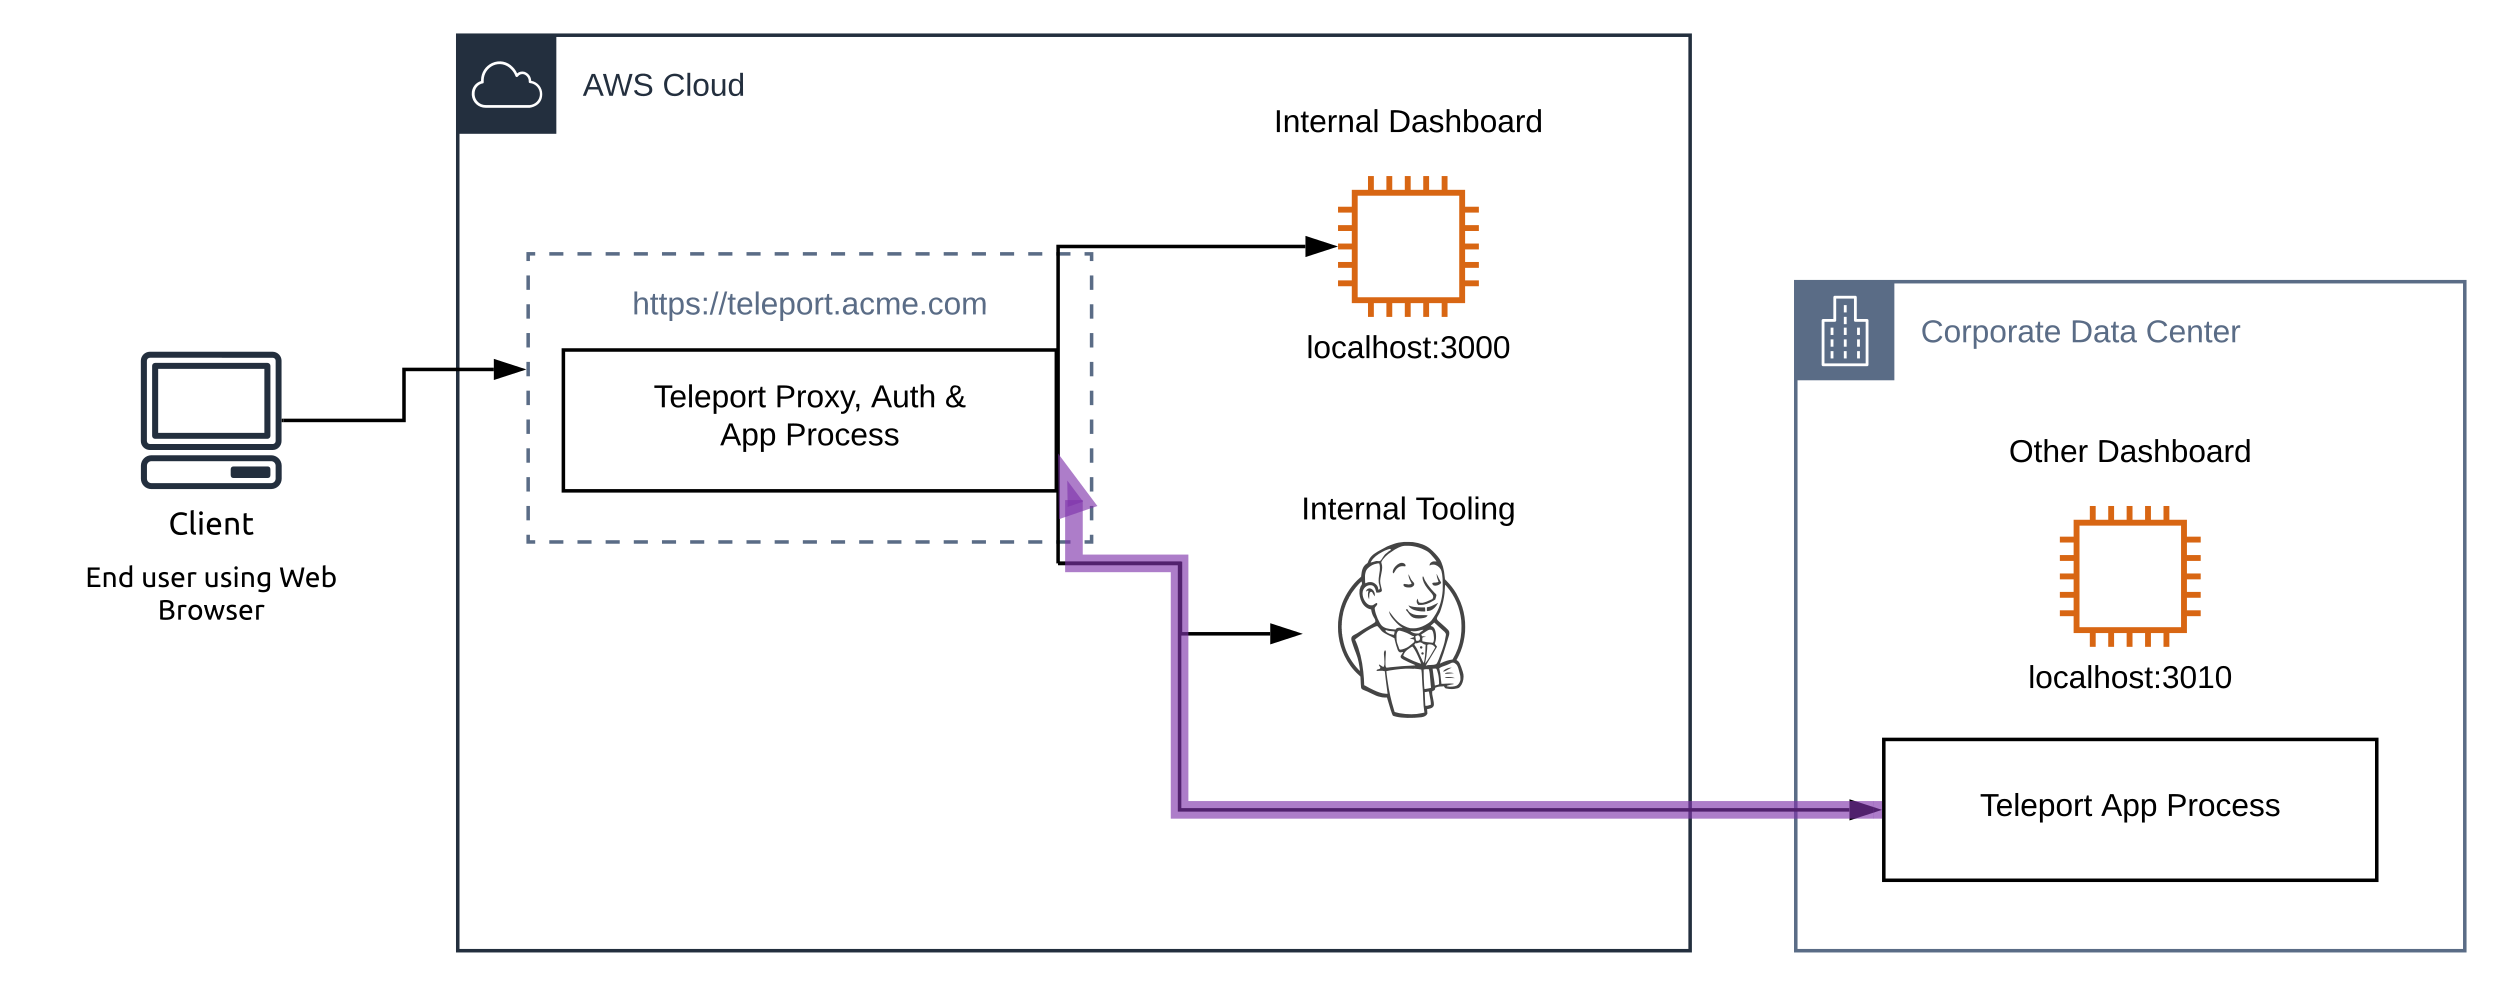 <svg height="560" width="1420" xmlns="http://www.w3.org/2000/svg" xmlns:xlink="http://www.w3.org/1999/xlink"><defs><path id="a" d="m175 0h-93v-520h93zm13-675c0 35-26 61-60 61s-60-26-60-61 26-61 60-61 60 26 60 61"/><path id="b" d="m315 12c-174-3-262-99-262-271 0-164 81-274 237-274 163 0 227 118 216 298h-356c9 108 58 165 175 165 54 0 101-11 133-25l13 78c-33 16-99 31-156 29zm95-322c8-101-82-177-178-132-47 22-73 71-80 132z"/><path id="c" d="m279-449c-36 1-74 4-104 10v439h-93v-505c55-13 130-26 207-26 153 0 213 87 213 239v292h-93v-272c1-107-22-180-130-177"/><path id="d" d="m300-71c36 0 74-3 103-10v-439h93v505c-55 13-129 26-206 26-152 0-214-89-214-239v-292h93v272c2 116 24 177 131 177"/><path id="e" d="m59-97c36 13 83 32 144 30 63-2 112-9 112-63 0-99-160-93-221-153-24-24-44-52-44-100 0-151 196-178 331-127l-17 80c-60-35-257-49-214 69 69 92 264 59 259 227-2 107-89 146-206 146-70 0-121-14-161-29"/><path id="f" d="m82-498c73-28 204-47 296-18l-16 81c-44-19-138-19-187-2v437h-93z"/><path id="g" d="m24 0v-261h32v261z"/><path id="h" d="m100-194c62-1 85 37 85 99 1 63-27 99-86 99s-83-39-84-99c0-66 28-99 85-99zm-1 174c44 1 53-31 53-75 0-43-8-75-51-75s-53 32-53 75 10 74 51 75"/><path id="i" d="m96-169c-40 0-48 33-48 73s9 75 48 75c24 0 41-14 43-38l32 2c-6 37-31 61-74 61-59 0-76-41-82-99-10-93 101-131 147-64 4 7 5 14 7 22l-32 3c-4-21-16-35-41-35"/><path id="j" d="m141-36c-15 21-31 41-68 40-36-1-58-21-58-57-1-64 63-63 125-63 3-35-9-54-41-54-24 1-41 7-42 31l-33-3c5-37 33-52 76-52 45 0 72 20 72 64v82c-1 20 7 32 28 27v20c-31 9-61-2-59-35zm-93-17c0 20 12 33 32 33 41-3 63-29 60-74-43 2-92-5-92 41"/><path id="k" d="m106-169c-72 0-44 102-49 169h-32v-261h32l-1 103c12-21 28-36 61-36 89 0 53 116 60 194h-32v-121c2-32-8-49-39-48"/><path id="l" d="m135-143c-3-34-86-38-87 0 15 53 115 12 119 90s-150 74-157 8l28-5c4 36 97 45 98 0-10-56-113-15-118-90-4-57 82-63 122-42 12 7 21 19 24 35"/><path id="m" d="m59-47c-2 24 18 29 38 22v24c-33 10-70 5-70-39v-127h-22v-23h24l9-43h21v43h35v23h-35z"/><path id="n" d="m33-154v-36h34v36zm0 154v-36h34v36z"/><path id="o" d="m126-127c33 6 58 20 58 59 0 88-139 92-164 29-3-8-5-16-6-25l32-3c6 27 21 44 54 44 32 0 52-15 52-46 0-38-36-46-79-43v-28c39 1 72-4 72-42 0-27-17-43-46-43-28 0-47 15-49 41l-32-3c6-42 35-63 81-64 48-1 79 21 79 65 0 36-21 52-52 59"/><path id="p" d="m101-251c68 0 85 55 85 127s-20 128-86 128c-67 0-86-56-86-128 0-73 17-127 87-127zm-1 229c47 0 54-49 54-102s-4-102-53-102c-51 0-55 48-55 102 0 53 5 102 54 102"/><path id="q" d="m127-220v220h-34v-220h-85v-28h204v28z"/><path id="r" d="m100-194c63 0 86 42 84 106h-135c0 40 14 67 53 68 26 1 43-12 49-29l28 8c-11 28-37 45-77 45-58 0-88-37-87-100 1-61 26-98 85-98zm52 81c6-60-76-77-97-28-3 7-6 17-6 28z"/><path id="s" d="m115-194c55 1 70 41 70 98s-16 98-70 100c-31 0-49-13-60-34l1 105h-32l-1-265h31l2 30c10-21 28-34 59-34zm-8 174c40 0 45-34 45-75s-6-73-45-74c-42 0-51 32-51 76 0 43 10 73 51 73"/><path id="t" d="m114-163c-78-16-53 91-57 163h-32l-1-190h30c1 12-1 29 2 39 6-27 23-49 58-41z"/><g id="u"><use transform="scale(.05)" xlink:href="#q"/><use transform="matrix(.05 0 0 .05 8.95 0)" xlink:href="#r"/><use transform="matrix(.05 0 0 .05 18.95 0)" xlink:href="#g"/><use transform="matrix(.05 0 0 .05 22.9 0)" xlink:href="#r"/><use transform="matrix(.05 0 0 .05 32.9 0)" xlink:href="#s"/><use transform="matrix(.05 0 0 .05 42.9 0)" xlink:href="#h"/><use transform="matrix(.05 0 0 .05 52.9 0)" xlink:href="#t"/><use transform="matrix(.05 0 0 .05 58.85 0)" xlink:href="#m"/></g><path id="v" d="m30-248c87 1 191-15 191 75 0 78-77 80-158 76v97h-33zm33 125c57 0 124 11 124-50 0-59-68-47-124-48z"/><path id="w" d="m205 0-28-72h-113l-28 72h-35l101-248h38l99 248zm-38-99-47-123c-12 45-31 82-46 123z"/><path id="x" d="m234-2c-28 10-62 0-77-18-40 39-149 32-144-45 3-43 29-61 60-76-25-40-17-114 47-108 35 3 59 15 59 50 0 44-40 53-71 69 14 26 32 50 51 72 14-21 24-43 30-72l26 8c-9 33-21 57-38 82 13 13 33 22 57 15zm-137-149c25-10 52-18 56-48-1-18-13-29-33-29-42 0-39 50-23 77zm-55 85c-3 51 71 58 98 28-20-24-41-51-56-80-23 10-40 24-42 52"/><use id="y" transform="scale(.05)" xlink:href="#x"/><g id="z"><use transform="scale(.05)" xlink:href="#v"/><use transform="matrix(.05 0 0 .05 12 0)" xlink:href="#t"/><use transform="matrix(.05 0 0 .05 17.95 0)" xlink:href="#h"/><use transform="matrix(.05 0 0 .05 27.95 0)" xlink:href="#i"/><use transform="matrix(.05 0 0 .05 36.95 0)" xlink:href="#r"/><use transform="matrix(.05 0 0 .05 46.95 0)" xlink:href="#l"/><use transform="matrix(.05 0 0 .05 55.95 0)" xlink:href="#l"/></g><path id="A" d="m59-47c-2 24 18 29 38 22v24c-33 10-70 5-70-39v-127h-22v-23h24l9-43h21v43h35v23h-35z" fill="#5a6c86"/><path id="B" d="m115-194c55 1 70 41 70 98s-16 98-70 100c-31 0-49-13-60-34l1 105h-32l-1-265h31l2 30c10-21 28-34 59-34zm-8 174c40 0 45-34 45-75s-6-73-45-74c-42 0-51 32-51 76 0 43 10 73 51 73" fill="#5a6c86"/><path id="C" d="m0 4 72-265h28l-72 265z" fill="#5a6c86"/><path id="D" d="m100-194c63 0 86 42 84 106h-135c0 40 14 67 53 68 26 1 43-12 49-29l28 8c-11 28-37 45-77 45-58 0-88-37-87-100 1-61 26-98 85-98zm52 81c6-60-76-77-97-28-3 7-6 17-6 28z" fill="#5a6c86"/><path id="E" d="m100-194c62-1 85 37 85 99 1 63-27 99-86 99s-83-39-84-99c0-66 28-99 85-99zm-1 174c44 1 53-31 53-75 0-43-8-75-51-75s-53 32-53 75 10 74 51 75" fill="#5a6c86"/><path id="F" d="m114-163c-78-16-53 91-57 163h-32l-1-190h30c1 12-1 29 2 39 6-27 23-49 58-41z" fill="#5a6c86"/><path id="G" d="m33 0v-38h34v38z" fill="#5a6c86"/><path id="H" d="m141-36c-15 21-31 41-68 40-36-1-58-21-58-57-1-64 63-63 125-63 3-35-9-54-41-54-24 1-41 7-42 31l-33-3c5-37 33-52 76-52 45 0 72 20 72 64v82c-1 20 7 32 28 27v20c-31 9-61-2-59-35zm-93-17c0 20 12 33 32 33 41-3 63-29 60-74-43 2-92-5-92 41" fill="#5a6c86"/><path id="I" d="m96-169c-40 0-48 33-48 73s9 75 48 75c24 0 41-14 43-38l32 2c-6 37-31 61-74 61-59 0-76-41-82-99-10-93 101-131 147-64 4 7 5 14 7 22l-32 3c-4-21-16-35-41-35" fill="#5a6c86"/><path id="J" d="m210-169c-67 3-38 105-44 169h-31v-121c0-29-5-50-35-48-66 4-38 104-44 169h-31l-1-190h30c1 10-1 24 2 32 10-44 99-50 107 0 11-21 27-35 58-36 85-2 47 119 55 194h-31v-121c0-29-5-49-35-48" fill="#5a6c86"/><path id="K" d="m117-194c89-4 53 116 60 194h-32v-121c0-31-8-49-39-48-72 2-44 102-49 169h-32l-1-190h30c1 10-1 24 2 32 11-22 29-35 61-36"/><g id="L"><path d="m33 0v-248h34v248z" transform="scale(.05)"/><use transform="matrix(.05 0 0 .05 5 0)" xlink:href="#K"/><use transform="matrix(.05 0 0 .05 15 0)" xlink:href="#m"/><use transform="matrix(.05 0 0 .05 20 0)" xlink:href="#r"/><use transform="matrix(.05 0 0 .05 30 0)" xlink:href="#t"/><use transform="matrix(.05 0 0 .05 35.95 0)" xlink:href="#K"/><use transform="matrix(.05 0 0 .05 45.95 0)" xlink:href="#j"/><use transform="matrix(.05 0 0 .05 55.95 0)" xlink:href="#g"/></g><g id="M"><path d="m30-248c118-7 216 8 213 122-3 78-43 126-121 126h-92zm33 221c89 8 146-16 146-99s-60-101-146-95z" transform="scale(.05)"/><use transform="matrix(.05 0 0 .05 12.95 0)" xlink:href="#j"/><use transform="matrix(.05 0 0 .05 22.95 0)" xlink:href="#l"/><use transform="matrix(.05 0 0 .05 31.95 0)" xlink:href="#k"/><path d="m115-194c53 0 69 39 70 98 0 66-23 100-70 100-31-1-49-11-59-34l-2 30h-31l1-261h32v101c10-23 28-34 59-34zm-8 174c40 0 45-34 45-75 0-40-5-75-45-74-42 0-51 32-51 76 0 43 10 73 51 73" transform="matrix(.05 0 0 .05 41.95 0)"/><use transform="matrix(.05 0 0 .05 51.95 0)" xlink:href="#h"/><use transform="matrix(.05 0 0 .05 61.95 0)" xlink:href="#j"/><use transform="matrix(.05 0 0 .05 71.95 0)" xlink:href="#t"/><path d="m85-194c31 0 48 13 60 33l-1-100h32l1 261h-30c-2-10 0-23-3-31-10 23-28 35-59 35-53 0-69-39-70-98 0-66 23-100 70-100zm9 24c-40 0-46 34-46 75 0 40 6 74 45 74 42 0 51-32 51-76 0-42-9-74-50-73" transform="matrix(.05 0 0 .05 77.9 0)"/></g><path id="N" d="m212-179c-10-28-35-45-73-45-59 0-87 40-87 99 0 60 29 101 89 101 43 0 62-24 78-52l27 14c-18 38-51 66-107 66-80 0-117-50-121-129-6-104 99-153 187-111 19 9 31 26 39 46" fill="#5a6c86"/></defs><g transform="translate(-160 -2700)"><path d="m0 2592h1760v1360h-1760z" fill="#fff"/><path d="m314.82 2955.6h-69.7c-2.8 0-5.12-2.27-5.12-5.07v-45.64c0-2.8 2.32-5.1 5.12-5.1h69.7c2.8 0 5.1 2.3 5.1 5.1v45.58c0 2.85-2.23 5.13-5.02 5.13zm-69.62-52.4c-.96 0-1.76.74-1.76 1.7v45.58c0 .95.8 1.73 1.76 1.73h69.7c.96 0 1.67-.77 1.67-1.72v-45.6c0-.94-.7-1.67-1.67-1.67zm68.8 74.6h-68.05c-3.28 0-5.92-2.64-5.92-5.9v-7.36c0-3.27 2.64-5.94 5.92-5.96h68.05c3.28 0 6 2.67 6 5.96v7.35c0 3.27-2.72 5.9-6 5.9zm-68.05-15.84c-1.36.02-2.48 1.18-2.48 2.58v7.35c0 1.4 1.12 2.5 2.48 2.52h68.05c1.44 0 2.56-1.15 2.56-2.57v-7.3c0-1.43-1.12-2.6-2.56-2.6z" fill="#232f3e"/><path d="m311.9 2949.25h-63.8c-.95 0-1.7-.77-1.7-1.68v-39.77c0-.9.75-1.68 1.7-1.68h63.8c.95 0 1.7.77 1.7 1.68v39.77c0 .9-.75 1.68-1.7 1.68zm-62.06-3.4h60.32v-36.33h-60.32zm42.9 19.09h19.16c1.13 0 1.7.56 1.7 1.7v3.18c0 1.13-.57 1.7-1.7 1.7h-19.16c-1.12 0-1.7-.57-1.7-1.7v-3.18c0-1.14.58-1.7 1.7-1.7z" fill="#232f3e"/><g transform="translate(255.655 3003.645)"><path d="m597-29c-52 29-128 44-211 44-218 0-319-140-326-362-8-284 240-432 510-326 11 4 18 9 22 12l-28 80c-42-23-98-43-163-43-163 0-238 111-238 277 0 165 69 273 232 277 73 3 134-19 177-39" transform="scale(.018)"/><path d="m173-151c-3 59 26 79 78 83l-13 78c-109-3-158-40-158-146v-624l93-16z" transform="matrix(.018 0 0 .018 11.232 0)"/><use transform="matrix(.018 0 0 .018 16.218 0)" xlink:href="#a"/><use transform="matrix(.018 0 0 .018 20.844 0)" xlink:href="#b"/><use transform="matrix(.018 0 0 .018 30.978 0)" xlink:href="#c"/><path d="m257 11c-136 0-181-77-181-212v-464l93-16v161h197v78h-197v240c-1 80 17 131 96 131 43 0 79-13 103-23l18 77c-27 12-82 28-129 28" transform="matrix(.018 0 0 .018 41.382 0)"/></g><path d="m180 3013.5h200v46.5h-200z" fill="none"/><g transform="translate(208.448 3033.416)"><path d="m88 0v-693h423v83h-326v206h290v81h-290v240h351v83z" transform="scale(.016)"/><use transform="matrix(.016 0 0 .016 9.2 0)" xlink:href="#c"/><path d="m315-70c41 0 75-4 103-11v-329c-24-19-73-42-119-40-110 2-147 80-149 190-2 113 59 189 165 190zm-28-462c51-2 103 18 131 35v-263l93-16v761c-53 14-123 28-197 27-169-5-261-102-261-272 0-162 75-266 234-272" transform="matrix(.016 0 0 .016 18.448 0)"/></g><g transform="translate(240.144 3033.416)"><use transform="scale(.016)" xlink:href="#d"/><use transform="matrix(.016 0 0 .016 9.248 0)" xlink:href="#e"/><use transform="matrix(.016 0 0 .016 16.448 0)" xlink:href="#b"/><use transform="matrix(.016 0 0 .016 25.456 0)" xlink:href="#f"/></g><g transform="translate(275.6 3033.416)"><use transform="scale(.016)" xlink:href="#d"/><use transform="matrix(.016 0 0 .016 9.248 0)" xlink:href="#e"/><use transform="matrix(.016 0 0 .016 16.448 0)" xlink:href="#a"/><use transform="matrix(.016 0 0 .016 20.56 0)" xlink:href="#c"/><path d="m252 108c114 0 161-44 156-160-25 15-79 35-127 33-151-6-228-96-228-252 0-162 90-254 252-260 75-2 141 15 195 27v464c0 164-85 227-250 228-62 1-124-12-168-27l17-81c38 15 98 28 153 28zm38-207c46 2 92-16 117-35v-304c-29-7-58-11-101-11-102-1-157 76-156 179 2 102 44 167 140 171" transform="matrix(.016 0 0 .016 29.808 0)"/></g><g transform="translate(318.48 3033.416)"><path d="m903-693c-46 255-95 475-169 693h-97c-62-154-117-299-170-470-53 171-110 315-171 470h-97c-75-217-124-438-169-693h102c36 196 74 394 125 572 56-149 122-324 169-490h84c47 166 115 341 171 490 50-178 88-377 123-572z" transform="scale(.016)"/><use transform="matrix(.016 0 0 .016 14.576 0)" xlink:href="#b"/><path d="m279 12c-75 1-144-13-197-27v-745l93-16v279c28-17 80-37 131-35 159 6 234 110 234 272 0 170-92 267-261 272zm15-462c-46-2-95 21-119 40v329c28 7 62 11 103 11 106 0 167-77 165-190-2-110-39-188-149-190" transform="matrix(.016 0 0 .016 23.584 0)"/></g><g transform="translate(249.584 3051.976)"><path d="m594-203c-5 165-129 209-319 209-66 0-133-5-187-17v-672c188-30 472-44 472 165 1 79-42 125-99 148 77 24 136 68 133 167zm-100 1c0-142-168-119-310-121v244c136 8 310 16 310-123zm-34-309c0-119-159-112-276-104v214c128 0 276 15 276-110" transform="scale(.016)"/><use transform="matrix(.016 0 0 .016 10.352 0)" xlink:href="#f"/><path d="m297-533c160 0 244 110 244 273s-84 273-244 273-244-110-244-273 84-273 244-273zm0 464c98 0 147-85 147-191s-49-191-147-191-147 85-147 191 49 191 147 191" transform="matrix(.016 0 0 .016 16.592 0)"/><path d="m761-520c-47 186-105 367-173 520h-81c-40-105-86-236-117-357-31 122-76 252-116 357h-81c-68-153-126-334-173-520h100c31 138 71 286 118 407 45-126 85-269 117-407h77c30 140 70 281 115 407 46-123 88-268 118-407z" transform="matrix(.016 0 0 .016 25.888 0)"/><use transform="matrix(.016 0 0 .016 38.384 0)" xlink:href="#e"/><use transform="matrix(.016 0 0 .016 45.584 0)" xlink:href="#b"/><use transform="matrix(.016 0 0 .016 54.592 0)" xlink:href="#f"/></g><path d="m420 2720h700v520h-700z" fill="none" stroke="#232f3e" stroke-width="2"/><path d="m420 2720h56v56h-56z" fill="#232f3e"/><path d="m460.88 2761.22h-25c-4.13.05-7.57-3.1-7.9-7.2v-.64c-.15-3.4 1.97-6.38 5.25-7.36v-.66c.12-4.22 2.44-7.75 6.24-9.57 4.12-1.86 8.73-.96 11.8 2.3 1.1 1.1 1.85 2.2 2.45 3.6 1.2-1 2.72-1.32 4.24-.9 2.24.8 3.68 2.74 3.76 5.1 3.68.65 6.32 3.8 6.28 7.56 0 7.07-7.04 7.73-7.12 7.76zm-26.7-13.88c-2.83.6-4.75 3.14-4.6 6.04v.53c.3 3.33 3.1 5.84 6.4 5.76h24.98c3.04-.3 5.4-2.64 5.68-5.7.28-3.43-2.24-6.5-5.68-6.78-.44-.05-.72-.44-.64-.87.08-1.83-1-3.44-2.72-4.13-1.32-.37-2.64.13-3.44 1.24-.2.25-.44.38-.76.33-.28-.05-.48-.24-.6-.5-.6-1.6-1.4-2.85-2.6-4.04-2.68-2.8-6.6-3.6-10.13-2-3.24 1.6-5.2 4.63-5.32 8.24-.04.4-.04.74 0 1.14s-.2.76-.6.84z" fill="#fff"/><g fill="#232f3e"><path d="m205 0-28-72h-113l-28 72h-35l101-248h38l99 248zm-38-99-47-123c-12 45-31 82-46 123z" transform="matrix(.05 0 0 .05 491 2754.4)"/><path d="m266 0h-40l-56-210-55 210h-40l-73-248h35l59 218 15-64 43-154h32l59 218 59-218h35" transform="matrix(.05 0 0 .05 502.35 2754.4)"/><path d="m185-189c-5-48-123-54-124 2 14 75 158 14 163 119 3 78-121 87-175 55-17-10-28-26-33-46l33-7c5 56 141 63 141-1 0-78-155-14-162-118-5-82 145-84 179-34 5 7 8 16 11 25" transform="matrix(.05 0 0 .05 519.3 2754.4)"/><path d="m212-179c-10-28-35-45-73-45-59 0-87 40-87 99 0 60 29 101 89 101 43 0 62-24 78-52l27 14c-18 38-51 66-107 66-80 0-117-50-121-129-6-104 99-153 187-111 19 9 31 26 39 46" transform="matrix(.05 0 0 .05 536.3 2754.4)"/><path d="m24 0v-261h32v261z" transform="matrix(.05 0 0 .05 549.25 2754.4)"/><path d="m100-194c62-1 85 37 85 99 1 63-27 99-86 99s-83-39-84-99c0-66 28-99 85-99zm-1 174c44 1 53-31 53-75 0-43-8-75-51-75s-53 32-53 75 10 74 51 75" transform="matrix(.05 0 0 .05 553.2 2754.4)"/><path d="m84 4c-89 4-54-116-61-194h32v120c0 31 7 50 39 49 72-2 45-101 50-169h31l1 190h-30c-1-10 1-25-2-33-11 22-28 36-60 37" transform="matrix(.05 0 0 .05 563.2 2754.4)"/><path d="m85-194c31 0 48 13 60 33l-1-100h32l1 261h-30c-2-10 0-23-3-31-10 23-28 35-59 35-53 0-69-39-70-98 0-66 23-100 70-100zm9 24c-40 0-46 34-46 75 0 40 6 74 45 74 42 0 51-32 51-76 0-42-9-74-50-73" transform="matrix(.05 0 0 .05 573.2 2754.4)"/></g><path d="m992.18 2872.18h-64.36v-64.36h64.36zm-61.02-3.34h57.68v-57.68h-57.68z" fill="#d86613"/><path d="m937.02 2800h3.33v9.48h-3.33zm10.45 0h3.33v9.48h-3.33zm10.46 0h3.34v9.48h-3.34zm10.47 0h3.33v9.48h-3.33zm10.47 0h3.33v9.48h-3.33zm-41.85 70.52h3.33v9.48h-3.33zm10.45 0h3.33v9.48h-3.33zm10.46 0h3.34v9.48h-3.34zm10.47 0h3.33v9.48h-3.33zm10.47 0h3.33v9.48h-3.33zm11.65-53.1h9.48v3.33h-9.48zm0 10.45h9.48v3.33h-9.48zm0 10.46h9.48v3.34h-9.48zm0 10.47h9.48v3.33h-9.48zm0 10.45h9.48v3.33h-9.48zm-70.52-41.83h9.48v3.33h-9.48zm0 10.45h9.48v3.33h-9.48zm0 10.46h9.48v3.34h-9.48zm0 10.47h9.48v3.33h-9.48zm0 10.45h9.48v3.33h-9.48z" fill="#d86613"/><g transform="translate(902.05 2903.4)"><use transform="scale(.05)" xlink:href="#g"/><use transform="matrix(.05 0 0 .05 3.95 0)" xlink:href="#h"/><use transform="matrix(.05 0 0 .05 13.95 0)" xlink:href="#i"/><use transform="matrix(.05 0 0 .05 22.95 0)" xlink:href="#j"/><use transform="matrix(.05 0 0 .05 32.95 0)" xlink:href="#g"/><use transform="matrix(.05 0 0 .05 36.9 0)" xlink:href="#k"/><use transform="matrix(.05 0 0 .05 46.9 0)" xlink:href="#h"/><use transform="matrix(.05 0 0 .05 56.9 0)" xlink:href="#l"/><use transform="matrix(.05 0 0 .05 65.9 0)" xlink:href="#m"/><use transform="matrix(.05 0 0 .05 70.9 0)" xlink:href="#n"/><use transform="matrix(.05 0 0 .05 75.9 0)" xlink:href="#o"/><use transform="matrix(.05 0 0 .05 85.9 0)" xlink:href="#p"/><use transform="matrix(.05 0 0 .05 95.9 0)" xlink:href="#p"/><use transform="matrix(.05 0 0 .05 105.9 0)" xlink:href="#p"/></g><path d="m480 2898.8h280v80h-280z" fill="#fff" stroke="#000" stroke-width="2"/><use transform="translate(531.275 2931.334)" xlink:href="#u"/><g transform="translate(600.125 2931.334)"><use transform="scale(.05)" xlink:href="#v"/><use transform="matrix(.05 0 0 .05 12 0)" xlink:href="#t"/><use transform="matrix(.05 0 0 .05 17.95 0)" xlink:href="#h"/><path d="m141 0-51-78-52 78h-34l68-98-65-92h35l48 74 47-74h35l-64 92 68 98z" transform="matrix(.05 0 0 .05 27.95 0)"/><path d="m179-190-86 221c-14 28-37 51-81 42v-24c39 6 53-20 64-50l-75-189h34l57 156 54-156z" transform="matrix(.05 0 0 .05 36.95 0)"/><path d="m68-38c1 34 0 65-14 84h-22c9-13 17-26 17-46h-16v-38z" transform="matrix(.05 0 0 .05 44.6 0)"/></g><g transform="translate(654.725 2931.334)"><use transform="scale(.05)" xlink:href="#w"/><path d="m84 4c-89 4-54-116-61-194h32v120c0 31 7 50 39 49 72-2 45-101 50-169h31l1 190h-30c-1-10 1-25-2-33-11 22-28 36-60 37" transform="matrix(.05 0 0 .05 12 0)"/><use transform="matrix(.05 0 0 .05 22 0)" xlink:href="#m"/><use transform="matrix(.05 0 0 .05 27 0)" xlink:href="#k"/></g><use transform="translate(696.725 2931.334)" xlink:href="#y"/><g transform="translate(569.025 2952.934)"><use transform="scale(.05)" xlink:href="#w"/><use transform="matrix(.05 0 0 .05 12 0)" xlink:href="#s"/><use transform="matrix(.05 0 0 .05 22 0)" xlink:href="#s"/></g><use transform="translate(606.025 2952.934)" xlink:href="#z"/><path d="m460 2844.2h320v163.6h-320z" fill="none"/><path d="m472 2844.2h8m8 0h8m8 0h8m8 0h8m8 0h8m8 0h8m8 0h8m8 0h8m8 0h8m8 0h8m8 0h8m8 0h8m8 0h8m8 0h8m8 0h8m8 0h8m8 0h8m8 0h8m8 0h8m8 0h4v4.08m0 8.18v8.18m0 8.18v8.18m0 8.18v8.2m0 8.17v8.18m0 8.18v8.2m0 8.17v8.18m0 8.18v8.2m0 8.17v8.18m0 8.18v8.18m0 8.18v4.1h-4m-8 0h-8m-8 0h-8m-8 0h-8m-8 0h-8m-8 0h-8m-8 0h-8m-8 0h-8m-8 0h-8m-8 0h-8m-8 0h-8m-8 0h-8m-8 0h-8m-8 0h-8m-8 0h-8m-8 0h-8m-8 0h-8m-8 0h-8m-8 0h-8m-8 0h-8m-8 0h-4v-4.1m0-8.18v-8.18m0-8.18v-8.19m0-8.18v-8.2m0-8.17v-8.18m0-8.18v-8.2m0-8.17v-8.18m0-8.18v-8.2m0-8.17v-8.18m0-8.18v-8.18m0-8.18v-4.1h4" fill="none" stroke="#5a6c86" stroke-width="2"/><g transform="translate(519.1 2878.588)"><path d="m106-169c-72 0-44 102-49 169h-32v-261h32l-1 103c12-21 28-36 61-36 89 0 53 116 60 194h-32v-121c2-32-8-49-39-48" fill="#5a6c86" transform="scale(.05)"/><use transform="matrix(.05 0 0 .05 10 0)" xlink:href="#A"/><use transform="matrix(.05 0 0 .05 15 0)" xlink:href="#A"/><use transform="matrix(.05 0 0 .05 20 0)" xlink:href="#B"/><path d="m135-143c-3-34-86-38-87 0 15 53 115 12 119 90s-150 74-157 8l28-5c4 36 97 45 98 0-10-56-113-15-118-90-4-57 82-63 122-42 12 7 21 19 24 35" fill="#5a6c86" transform="matrix(.05 0 0 .05 30 0)"/><path d="m33-154v-36h34v36zm0 154v-36h34v36z" fill="#5a6c86" transform="matrix(.05 0 0 .05 39 0)"/><use transform="matrix(.05 0 0 .05 44 0)" xlink:href="#C"/><use transform="matrix(.05 0 0 .05 49 0)" xlink:href="#C"/><use transform="matrix(.05 0 0 .05 54 0)" xlink:href="#A"/><use transform="matrix(.05 0 0 .05 59 0)" xlink:href="#D"/><path d="m24 0v-261h32v261z" fill="#5a6c86" transform="matrix(.05 0 0 .05 69 0)"/><use transform="matrix(.05 0 0 .05 72.95 0)" xlink:href="#D"/><use transform="matrix(.05 0 0 .05 82.95 0)" xlink:href="#B"/><use transform="matrix(.05 0 0 .05 92.95 0)" xlink:href="#E"/><use transform="matrix(.05 0 0 .05 102.95 0)" xlink:href="#F"/><use transform="matrix(.05 0 0 .05 108.9 0)" xlink:href="#A"/><use transform="matrix(.05 0 0 .05 113.9 0)" xlink:href="#G"/><use transform="matrix(.05 0 0 .05 118.9 0)" xlink:href="#H"/><use transform="matrix(.05 0 0 .05 128.9 0)" xlink:href="#I"/><use transform="matrix(.05 0 0 .05 137.9 0)" xlink:href="#J"/><use transform="matrix(.05 0 0 .05 152.85 0)" xlink:href="#D"/><use transform="matrix(.05 0 0 .05 162.85 0)" xlink:href="#G"/><use transform="matrix(.05 0 0 .05 167.85 0)" xlink:href="#I"/><use transform="matrix(.05 0 0 .05 176.85 0)" xlink:href="#E"/><use transform="matrix(.05 0 0 .05 186.85 0)" xlink:href="#J"/></g><path d="m957.6 3007.8c-2.3.2-4.12.5-5.78 1.1-1.02.3-3.2 1.2-3.98 1.5-.65.3-3.54 1.9-5.35 2.9-3.12 1.8-4.7 3.6-5.5 6-.15.4-.22.5-.37.6-.8.5-1.37 1-1.88 1.7-.8 1.1-1.3 2.8-1.45 4.5l-.14 1.1v.3l-.72.7c-2.32 2-4.05 4-5.8 6.5-3.46 5-5.4 10-6.28 16.1-.3 2-.36 3-.36 5.3s.07 3.3.36 5.4c.5 3.7 1.66 7.5 3.33 11 2.08 4.3 4.54 7.7 8.1 10.9l.93.9.07 1.2c0 .6.07 1.9.14 2.9.08 2.1.15 2.5.65 3 .36.3.86.5 1.87.9.37.1 1.74.7 2.9 1.3 3.03 1.5 3.97 1.9 5.5 2.2 1 .3 1.3.3 2.67.4h1.3l.43 1.5c.73 2.6 1.38 4.7 1.74 5.8.44 1.4 1.02 2.9 1.17 3 .07.1 1 .4 1.95.6 3.54.8 8.96.9 14.17.3 1.73-.2 2.95-.9 3.4-1.9.13-.2.13-.3.06-.7s-.07-.8-.07-1.2l-.08-.8.57-.1c1.8-.3 2.74-.8 3.1-1.6.15-.3.22-.7.22-1 0-.8-.07-1.3-.43-3.1-.52-2.3-.66-3.2-.52-4l.07-.5.44-.1c.78-.3 1.14-.7 1.14-1.4v-.3l.44-.2c.94-.4 1.95-.6 3.47-.6l1.08-.1.22.4.36.5c.3.3.3.3.95.4 1.95.4 3.98.4 5.5 0 1.23-.2 1.6-.4 2.17-1.1 1.15-1.2 1.95-3.5 1.95-5.7 0-1-.07-1.4-.44-2.7-.57-1.9-1.3-3.9-1.8-4.9-.36-.7-.8-1.2-1.45-1.6-.14-.1-.36-.2-.36-.2s.14-.3.36-.6c.5-.9 1.52-3 1.95-4.1 1.45-3.6 2.24-7.2 2.6-11.4.08-1.1.08-4.2 0-5.4-.28-4.1-1.08-7.6-2.6-11.4-.5-1.2-1.73-3.7-2.38-4.9-1.6-2.7-3.26-4.8-5.5-7.1l-.94-1-.13-1.2c-.36-4.4-1.38-7.9-2.9-10.3-1.15-1.7-3.47-4.2-5.5-5.9-2.52-2-5.5-3.1-9.68-3.7-1.75-.1-3.2-.1-5-.1zm4.77 2.4c2.53.4 4.56 1 6.87 2.2 1.52.7 2.24 1.2 3.47 2.5.88.9 3.12 3.6 3.2 4 .07.1.07.1-.22 0-1.16-.1-1.74-.1-2.4.3-.78.3-1.22 1-1.3 1.8 0 .1 0 .2.08.3 0 0 .07-.1.22-.2.5-.3.87-.4 1.73-.4.45 0 .88 0 1.32.2.86.3 1.5.7 2.17 1.4 1.2 1.2 1.58 2.6 1.87 6.4.07 1.8.14 5.5.07 6.6-.36 5.1-1.74 9.7-3.83 13.3-.43.8-2.1 3.2-2.45 3.7-.58.7-1.16 1.2-1.96 1.7-2.25 1.5-4.63 2.5-6.87 2.8-1.16.1-2.17.1-3.4 0-1.16-.3-2.17-.6-3.26-1.2-3.03-1.4-5.06-3.4-8.3-7.9l-.37-.6v.3c.2 1.4 1 2.8 2.67 4.7 1.88 2.2 3.33 3.5 4.48 4.1.3.2.5.3.5.4.16 0 .08.1-.2 0-.37 0-.66 0-1.1-.1-1.22 0-2.1.2-2.52.8l-.15.3-.72-.1c-3.6-.2-5.78-.8-7.16-2.2-1.37-1.4-3.47-6.1-3.9-9.1-.15-.9-.15-1 .58-1.8.8-.9.94-1.2.72-1.7-.07-.2-.07-.2-.3-.2-.35.1-.57.2-1.3.7-.2.2-.43.3-.72.5-.57.2-1.5.2-2.24-.1-1.66-.7-3.18-2.9-3.6-5.3-.16-.8-.16-1.6 0-2.4.28-1.2 1.07-2.3 2.08-2.9.8-.5 1.8-.7 2.68-.6 1.45.2 2.17 1.1 2.75 3.4l.2.8h.74c1.07 0 2-.3 2.3-.8.15-.2.15-.2.07-.9-.14-.6-.3-1.1-.43-1.8-.72-2.8-.65-3.2.14-7.2.37-1.8.5-2.6.5-3.5s-.06-1.6-.35-2.4c-.07-.2-.15-.4-.15-.6s.37-1 .94-1.7c.5-.7 2.17-2.4 3.1-3.1.95-.7 2.62-1.8 3.7-2.5 3.26-1.8 4.4-2.2 7.45-2.1 1.3 0 1.74.1 2.6.2zm-12.5 1.7c.28.3.07.7-.5.9-.3.1-.52.3-.74.5-.14.1-.57.5-.94.8-1.02.7-1.3 1.1-2.1 2.3-.8 1.3-1.16 1.8-1.52 2.1-.36.2-.72.3-1.45.2-.72-.1-1.15-.1-2.46.4-1.15.4-1.66.4-1.66.3 0 0 .16-.3.37-.6 1.16-2 3.47-3.9 6.44-5.4 1.1-.6 1.74-.9 2.97-1.3 1.1-.4 1.3-.4 1.6-.2zm-6.44 8.2c.2.7.36 1.2.36 2.2 0 1.2 0 1.9-.37 3.8-.3 2.2-.36 2.5-.36 3.7s.07 1.4.43 2.7c.3.9.36 1.7.22 2-.08.2-.3.3-.58.4h-.3v-.4c-.14-1.2-.64-2.1-1.58-2.8-.94-.8-1.88-1.1-3.04-1.1-.8 0-1.37.1-2.17.5-.14.1-.36.1-.5.2-.15-.1-.22-1.8-.22-3.2 0-1.3 0-1.7.14-2.2.3-1.7.8-2.6 2.03-3.6 1.3-1.1 2.6-1.8 4.26-2.1.8-.2.87-.2 1.3-.2.3 0 .3 0 .37.1zm-10.05 10.3c.07.1.14.2.14.4s0 .4.07.4v.3c0 .2 0 .3-.08.3v.1c0 .1 0 .2-.07.3-.07 0-.07.1-.07.2h-.08c-.07 0-.07.1-.07.1 0 .1-.07.1-.07.1-.07.1-.14.1-.14.2 0 0 0 .1-.08.1-.07.1-.5 1.4-.5 1.6h-.08s-.07.1-.07.2c0 .2 0 .6-.08 1-.22 1.8.3 4.4 1.3 6.3 1 2.1 2.9 3.7 5 4.1l.35.1v.2c.15 1.3.73 3 1.45 4.2.8 1.2 1 1.9.87 2.5-.16.4-.52.7-2.26 1.7-3.68 2.1-6.2 3.6-7.44 4.5-.58.4-1.1.7-1.74 1-1.6.8-2.1 1.3-2.17 2.2-.15.7.2 1.9.93 3.9.22.6.58 1.6.73 2.1.2.6.65 1.8 1 2.6.8 2.2 1.02 2.9 1.45 4.9.3 1.3.8 4.5.8 5 0 .3-1.8-1.6-3.32-3.6-3.32-4.4-5.35-8.8-6.36-14.3-.3-1.3-.5-2.7-.43-2.9 0-.1 0-.1-.1-.1 0 0-.06-.1 0-.3 0-.2 0-.4-.06-.4v-.4-.4c-.07 0-.07-.1-.07-.6.07-.4.07-.6 0-.6s-.07-.4-.07-1.3 0-1.3.07-1.3.07-.2 0-.6c0-.5 0-.6.07-.6v-.4-.4c.07 0 .07-.2.07-.4-.06-.2 0-.3 0-.3.1 0 .1-.1.1-.3-.1-.1 0-.2 0-.2s.06-.1 0-.3c0-.1 0-.2.06-.2v-.2c0-.1 0-.2.07-.2v-.2-.2c.07 0 .07-.1.07-.3s.08-.4.08-.4c.07 0 .07-.1.07-.2-.07-.1 0-.1 0-.1s.07-.2.07-.3c0-.2 0-.3.07-.4 0 0 .06 0 0-.1-.08-.2 1.08-4.2 1.3-4.3v-.2c0-.1.28-.8.36-.8v-.2c0-.1.07-.1.07-.1.07 0 .07-.1.07-.2s.07-.2.07-.2c.07 0 .07 0 .07-.1s.08-.2.08-.3c.07 0 .14-.1.14-.1 0-.2.15-.5.15-.5.08 0 .08-.1.08-.1 0-.1.36-.8.43-.9l.23-.3c.36-.9.43-1.1.5-1.1.08 0 .08-.1.08-.2 0 0 .08-.2.15-.2l.15-.2c0-.1.07-.2.14-.2.07-.1.07-.2.15-.3 0-.1.06-.2.06-.2.07 0 .07 0 .07-.1 0 0 0-.1.07-.1l.08-.1c0-.1.07-.2.07-.2.07 0 .07-.1.07-.1l.07-.1c.06 0 .06-.1.06-.2.08 0 .08-.1.15-.1l.08-.1c0-.1 0-.1.07-.1v-.1l.08-.1c.07 0 .07 0 .07-.1l.07-.1c.07 0 .07 0 .07-.1l.08-.1c.07 0 .14-.1.14-.1 0-.1 0-.1.07-.1v-.1s.07-.1.15-.1c0 0 .07-.1.07-.2h.07l.07-.1c0-.1 0-.1.07-.2.07 0 .07 0 .07-.1 0 0 .07-.1.14-.1l.08-.1c0-.1.07-.1.07-.2.07 0 .14 0 .14-.1 0 0 0-.1.07-.1.08-.1.15-.1.15-.2 0 0 .06-.1.13-.1.08-.1.08-.2.08-.2l.15-.2c.07 0 .15-.1.15-.1 0-.1.07-.2.14-.2.14-.1.22-.2.22-.3 0 0 .07-.1.2-.2.16-.1.23-.2.23-.2 0-.1.14-.3.35-.5.15-.1.3-.2.36-.4 0 0 1.24-1.3 1.32-1.3.07 0 .14 0 .14-.1s.14-.1.3 0zm48.37 2.7c4.63 5.4 7.45 11.9 8.24 19.3.14 1.2.2 4.8.07 6.2-.3 4.7-1.3 8.6-3.33 12.9-.5 1-.94 1.8-1.52 2.8l-.2.3-.6.1c-1.58.2-3.83.9-5.85 1.9-.58.3-.65.4-.65.2 0 0 .22-.6.43-1.3 1.16-3.1 2.03-5.7 2.97-8.9l1.08-3.6c.73-2.1.87-2.8.8-3.6 0-1.2-.44-1.6-4.63-5.3-1.23-1-2.17-1.9-2.3-2.3-.3-.5 0-1.2.85-2.6.65-1.1 1.02-1.9 1.38-3.2.94-2.8 1.66-5.9 2.02-9 .07-1.1.22-3.1.22-3.8 0-.6.07-1 .22-1zm-6.65 20.9c.22.1 1.08 1 1.95 1.8.94.9 1.95 1.8 2.32 2.1 1 .8 1.5 1.3 1.73 1.8.22.4.22.4.15 1.1-.08.7-.3 1.8-.73 3.9-.65 2.6-1.73 5.7-3.25 9.6-1 2.5-1.23 2.9-2.03 3.1-.65.2-.8.2-2.45.3-1.53 0-2.04.1-2.55.3-.28.2-.36.2-.36.1 0-.2.43-.9 2.8-4.8 1.82-3.1 3.2-5.3 3.48-5.8.08-.2.08-.2-.07-.4-.13-.2-.28-.4-.5-.6-.36-.5-.57-.8-.57-1 0-.1.07-.4.2-.7.88-2.6.45-6.9-.85-8.3-.3-.4-.8-.7-1.02-.7-.2 0-.65-.3-.65-.4s.3-.3.66-.6c.37-.3.73-.7.87-.8.15-.2.3-.3.44-.4 0 0 .2.2.43.4zm-32.54 1.8c.14.2.65.7 1.08 1.2l1.16 1.4c.65.7 2.1 1.6 5.28 3.1l1.95 1 .08.5c.22 1.3 1.38 5.2 1.8 6.2.6 1.3 1.3 1.6 2.4 1.2.14 0 .36-.1.5-.1.22 0-.07.6-.57 1.3-.73.9-.87 1.5-.5 2 .14.3.7.7 1.5 1.1 1.9 1 4.2 2.1 5.36 2.5.7.3 1.3.6 1.3.7 0 0-.3.1-1.02.1-5.2.2-8.32.5-13.23 1-1.38.2-2.24.3-2.24.2-.14-.1-.36-.6-.43-1.1-.07-.9-.07-3.6.07-5.4.08-.9.15-1.8.15-2.1 0-1.6-.8-1.6-1.1 0-.07.6-.07 1 .15 3.1.14 1.5.14 3.2.07 3.8-.07.2-.14.6-.22.8-.14.4-.14.5-.3.5-.28 0-.64-.2-1.3-.7-.86-.6-1.14-.7-1.22-.6-.14.2 0 .6.44 1.1.36.4.43.8.14 1.1-.14.2-.3.3-.8.4-.8.1-1.15.4-1.15.8 0 .2 0 .2.44.2.22 0 .87 0 1.6-.1 1.15 0 1.73 0 2.38.2h.22l.07.5c.15 1.7.66 5.9 1.17 9.6l.36 2.7c0 .2-1.6 0-2.9-.2-2.1-.5-3.83-1.2-7.37-3-.87-.5-1.6-.9-2.53-1.4l-.5-.2v-.6c0-1.3-.22-4.7-.5-7.1-.66-6.5-2.18-12.5-4.2-17.2-.22-.3-.37-.7-.44-1 0-.1.57-.6 1.3-1.1 4.1-3.1 6.86-4.9 9.9-6.2.5-.2 1-.4 1.15-.4s.3 0 .5.2zm30.66 2c.58.3 1.08 1.8 1.23 4.1.14 1.3-.07 2.6-.44 3l-.06.2-1-.1c-1.67-.1-3.77-.4-4.78-.7l-.3-.1v-1.9c0-.1.44-.3.66-.4.3 0 1-.1 1.23-.1h.14c0-.1-.66-.3-1.02-.3-.14 0-.22-.1-.36-.1h-.36c-.36.1-.5.1-.58-.3-.07-.2-.15-.4-.22-.5-.07-.2-.07-.3 0-.3 0-.1.07-.1.15-.1l1.16-.7c1.8-1.2 2.6-1.7 3.2-1.8h.2c.07-.1 1 0 1.16.1zm-4.77 0-.15.2c-.07 0-.58.4-1.23.9l-1.15.9h-.37c-1.3.1-2.3-.1-3.1-.5-.66-.3-1.23-.7-1.23-.8s.3-.2.43-.1c.36.1 1.08.2 1.52.2.58 0 1.6-.1 2.82-.4 1-.3 2.1-.5 2.37-.5 0 0 .08 0 .08.1zm-20.6.3c.42.2 1.22.3 2.52.4 1.8.1 1.74.1 1.74.3 0 .1 0 .4-.07.7s-.14.5-.2.8c0 .3 0 .3-.23.3-.3 0-1.37-.3-2.1-.5-1.66-.7-2.67-1.4-2.53-2 .07-.3.15-.3.36-.2.15.1.3.1.5.2zm7.65.2c.08.1.15.1.15.1.07-.1 2.53.7 3.4 1.1 1.3.6 1.66.8 2.3 1.2.44.3 1.1.6 1.46.6h.22c.08 0 .08.1.08.3.07.2 0 .2-.22.4-.3.1-.87.3-1 .3 0 0-.23.1-.95.3-.3 0-.36.2-.08.1.37 0 2.25.5 2.4.7.06.1.06.3.06.7l-.06.6-.22.2c-.14.1-.8.6-1.37 1.1l-1.52 1.2c-1.16.9-3.7 1.8-4.7 1.8-.3 0-.36 0-.5-.2l-.22-.3c-.14-.5-.28-1-.5-1.5-.36-.8-.58-1.5-.8-2.4 0-.1-.07-.2-.07-.3-.14-1.3-.2-2.3-.14-3.6l.06-.6c.07-.4.44-1.3.65-1.5.3-.3.6-.4 1.03-.4.2 0 .36.1.57.1zm10.34 2.7c.3.2.37.2.58.7.22.5.22 1 0 1.6-.3.5-.65.7-1.3.7-.8 0-.72 0-.94-.9-.07-.3-.14-.6-.14-.9v-.1c-.08 0-.08-.1-.08-.4s0-.3.15-.4c.8-.4 1.24-.5 1.74-.3zm1.3 4c.15 0 .5.2.8.4.65.5 1.1.7 1.52.7l.3.1v.3c0 .3 0 .7-.08 1.1 0 .4-.08 1.4-.08 2.2-.07 1.8-.2 3.3-.5 5.1-.15.8-.36 1.5-.44 1.6-.14 0-.86-1.5-1.95-3.9-1.3-3.1-2-4.5-2.95-5.8-.22-.2-.3-.4-.44-.6l.37-.5.3-.4.28.1c.5 0 .65 0 1.3-.3.8-.3 1.16-.3 1.6-.1zm5.86 1.1c.5.1.94.3 1.38.7.36.3.8.8.8 1 0 .1-1.9 3.3-2.97 5.1-1.08 1.8-2.52 3.8-2.74 3.9-.07.1-.07 0 .14-.8.44-1.8.8-4.4 1.02-7.4.07-.7.07-1.5.07-1.8 0-.5 0-.5.2-.6.66-.3 1.38-.3 2.1-.1zm-10.4 1.5c1.36 1.9 2.16 3.5 3.9 7.6.36.9.65 1.6.65 1.7s-.22.1-1.3-.3c-2.1-.7-3.84-1.5-5.86-2.5-1.53-.7-2.9-1.5-2.9-1.6 0 0 0-.2.07-.4.36-1.1 1.08-2.1 2.1-2.9.64-.5 2.74-2 2.9-2 .06 0 .2.2.42.4zm23.56 9c.73.4 1.23.9 1.6 1.6.43.8.86 2.2 1.44 4.7.3 1.1.3 1.3.3 2.1.06.9.06 1.1-.08 1.6-.37 1.3-1.1 2.4-2.17 2.9-1.1.5-3.7.7-5.06.4-.3-.1-.45-.1-.45-.2 0-.2.8-.5 2.32-.8 1.22-.2 1.73-.3 1.8-.4 0 0-.07-.1-.72-.2-.43-.1-2.4-.1-3.54 0-.64 0-1.22.1-1.87.1h-1.02v-.3l-.27-2.3c-.22-2.7-.5-4.5-.87-5.8l-.15-.3.3-.2c.5-.5 1.74-1 3.9-1.7 1.16-.5 1.96-.8 2.47-1.1.57-.3.72-.4 1.22-.3.36 0 .57 0 .86.2zm-10.4 3.2c.28.2.86 1.8 1.07 3 .37 1.3.58 3.9.58 5.2l-.06.7-.8.3c-.43.1-1 .2-1.15.3h-.45v-.3c-.07-.1-.07-.7-.14-1.2-.13-1.2-.28-2.2-.5-3.4-.36-2.4-.57-4.2-.57-4.5 0-.1 0-.1.43-.1.65-.1 1.52 0 1.6 0zm-12.6 0c1.45.1 4 .4 4.13.5.06 0 .2 1.4.28 2.2.07 1 .14 1.6.22 4.2.07 2.1.14 2.5.3 4.5.13 1.3.2 2.9.27 5.4.15 3.6.3 5.5.58 7.2l.15.9c-.07.1-1.1.3-1.74.4-1.73.4-3.54.6-5.7.6-2.4 0-4.42-.2-6.73-.6-1.02-.2-2.68-.7-2.75-.7-.15-.5-.3-.9-.44-1.4-1.6-5.2-2.74-10.3-3.6-16.3-.37-2.4-.73-5.5-.66-5.5.07-.1 3.32-.6 4.77-.8 2.17-.3 4.05-.5 6.3-.6 1 0 3.75 0 4.62.1zm8.47.5c.36 1.2.58 3 .87 7 .14 1.3.2 2.6.3 2.9v.5c-.1.1-1.82.4-2.98.6-.5.1-.72.1-.72 0l-.15-1.3c-.2-3.4-.36-6.2-.3-9.7.88-.2 1.6-.3 2.47-.2.5 0 .5 0 .5.2zm-.15 12.5c.15 0 .15.1.22.4 0 .2.15 1.1.36 2 .44 2.2.58 3 .65 4.1v1l-.7.2-1.02.3c-.5.1-.87.1-1.38.1l-.14-2c-.07-1.4-.15-2.6-.15-3.9l-.06-1.9h.22c.07 0 .43-.1.8-.1.36-.1.72-.2.8-.2h.2c.08-.1.15 0 .22 0zm-15.7-73.1c-.5.1-1.22.4-1.94.9-.8.6-1.37 1.2-1.95 2-.52.8-.88 1.9-.8 2.5.07.2.35.6.5.6 0 0 .14-.3.3-.5.57-1.1 1.36-2.2 2.1-2.7.42-.4 1.07-.7 1.65-.8.36-.1.65-.1 1.37-.1.5 0 .94.1 1 .1.16 0 .16 0 .3-.2.15-.3.08-.6-.14-.9-.43-.7-1.45-1-2.4-.9zm20.26 6.8c0 .8.22 1.7.72 3 .22.5.3.9.3 1s-.6.3-1.67.4c-1.02 0-1.1 0-1.53.2-.3 0-.3 0-.3.2 0 .6.44 1.2 1.02 1.3 1 .3 2.67-.2 3.54-1 .57-.6.57-.5.14-1.3-.72-1.2-1.3-2.3-1.88-3.6-.14-.4-.3-.7-.36-.7v.5zm-15.98-.1c-.15.8.36 2.5 1.37 4.3.22.3.36.7.36.7 0 .4-1.02.6-1.8.6-.45-.1-.88-.2-1.3-.2-1.17-.2-1.32-.2-1.4 0-.13.4-.13.6-.06.8.3.7 1.37 1.1 2.96 1.1 1.3 0 1.8-.1 2.53-.8.37-.3.44-.4.5-.7.16-.4.08-.7-.06-1.1-.3-.3-.5-.6-.8-.9-.8-.9-.94-1.1-1.6-2.6-.2-.4-.35-.8-.57-1.2l-.14-.3v.3zm8.1 1.1c-.15 0-.15.1-.15.5 0 1.7 1.03 4 2.76 6.2.43.6 1.95 2.4 2.6 3.1.58.8.8 1.4.65 2-.06.4-.35.9-.5 1 0 0-.64.3-1.37.6-1.73.8-2.24 1-2.96 1.2-.72.3-1.37.4-2.1.3-1.15 0-1.37-.3-1.66-1.6-.06-.2-.13-.4-.2-.7h-.08c-.07 0-.36.6-.43 1-.16.8.06 1.6.64 2.2l.2.3h.95c2.53.1 4.9-.7 7.8-2.5l.94-.6.08-.4c.07-.3.2-.6.3-.9.06-.2.13-.6.2-.8.15-.6.07-.7-1-1.7-2.7-2.7-5.65-6.8-6-8.4-.08-.3-.16-.5-.3-.7-.15-.2-.22-.2-.43-.1zm-30.88 6.8c-.65.2-1.16.7-1.3 1.4-.14.4-.14.5.14.2.37-.3.5-.4.87-.4.14 0 .28 0 .35.1-.07.2-.07.3-.14.5-.14.5-.2.9-.2 1.4 0 1 .06 1.6.35 2.2.37.8.37.8.37-.8.07-1.3.07-1.6.2-1.9.23-.7.66-1 1.17-.8.28.1.57.4.93 1.3.22.4.5.8.65 1l.14.2.08-.4c.2-1.8-.87-3.5-2.4-4-.42-.2-.86-.2-1.22 0zm38.4 8.7c-2.4 1.2-3.18 1.6-4.56 1.8-.2 0-.43.1-.65.2v1.9c.07.2.07.2.3.2.42 0 1.36-.2 1.94-.4 1.46-.6 2.9-2 3.92-3.9.07-.1.14-.3.2-.4 0 0-.5.2-1.14.6zm-15.48 1.2c.37.8 1.52 1.7 2.82 2.2 1.6.6 4.05 1 5.93.9h.58v-.9c0-.4 0-.7-.07-1.1l-.07-.3h-2.1c-3.55-.1-5.43-.3-7.17-1.1-.14 0-.14 0 .07.3zm-1.37 1.9c-.3.1-.36.2-.14.5.06.1.35.4.5.6.14.1.57.6.86 1.1.36.4.8 1 .94 1.2 1.16 1.3 2.4 1.8 4.77 1.8 2.03 0 3.83-.4 4.48-.9.22-.2.66-.8.66-.9-.8-.1-1.5-.1-2.3-.1-3.7.1-5.3-.1-6.8-.9-1.02-.5-1.74-1.2-2.17-2.1-.22-.4-.22-.4-.44-.4-.08 0-.23 0-.37.1zm8.03 21c-.37.3-.44.8-.15 1.1.52.5 1.24.2 1.24-.5 0-.2 0-.3-.22-.5-.2-.2-.57-.3-.86-.1zm.94 3.4c-.37.1-.5.3-.5.7 0 .2 0 .3.2.4.15.2.22.2.5.2.23 0 .3 0 .45-.1.2-.2.2-.3.2-.5 0-.3 0-.4-.13-.5-.22-.2-.5-.3-.72-.2zm15.54 8.8c-1.52.3-2.82 1-3.47 1.8l-.3.3h.3c.65 0 1.38-.3 2.82-1.2.93-.5 1.44-.8 1.8-.9s-.5-.1-1.16 0zm-1.3 2.7c-.43.1-.8.2-1.16.4-.14.2-.2.2-.14.3.14.1 2.24 0 3.7-.2l1.3-.1c.2 0-.52-.2-1.17-.3-.72-.1-2.1-.2-2.53-.1zm-.58 2.6c-.36.1-.8.3-.87.4 0 .1.93.1 3.47.1 2.1.1 2.3.1 2.16 0-.72-.3-1.37-.4-2.1-.5-.8-.1-2.23-.1-2.67 0z" fill="#444"/><path d="m840 2740h240v60h-240z" fill="none"/><use transform="translate(883.6 2775.025)" xlink:href="#L"/><use transform="translate(948.5 2775.025)" xlink:href="#M"/><path d="m840 2960h240v60h-240z" fill="none"/><use transform="translate(899.125 2995.025)" xlink:href="#L"/><g transform="translate(964.025 2995.025)"><use transform="scale(.05)" xlink:href="#q"/><use transform="matrix(.05 0 0 .05 8.95 0)" xlink:href="#h"/><use transform="matrix(.05 0 0 .05 18.95 0)" xlink:href="#h"/><use transform="matrix(.05 0 0 .05 28.95 0)" xlink:href="#g"/><path d="m24-231v-30h32v30zm0 231v-190h32v190z" transform="matrix(.05 0 0 .05 32.9 0)"/><use transform="matrix(.05 0 0 .05 36.85 0)" xlink:href="#K"/><path d="m177-190c-10 125 41 293-110 261-23-6-38-20-44-43l32-5c15 47 100 32 89-28v-30c-11 21-29 36-61 36-54 0-68-41-68-96 0-56 16-97 71-98 29-1 48 16 59 35 1-10 0-23 2-32zm-83 168c36 0 50-32 50-73 0-42-14-75-50-75-39 0-46 34-46 75s6 73 46 73" transform="matrix(.05 0 0 .05 46.85 0)"/></g><path d="m1180 2860h380v380h-380z" fill="none" stroke="#5a6c86" stroke-width="2"/><path d="m1180 2860h56v56h-56z" fill="#5a6c86"/><path d="m1220.5 2881.2h-5.85v-12.4c0-.44-.37-.8-.8-.8h-11.7c-.43 0-.8.36-.8.8v12.4h-5.85c-.45 0-.8.36-.8.8v25.2c0 .44.35.8.8.8h25c.45 0 .8-.36.8-.8v-25.2c0-.44-.35-.8-.8-.8zm-.8 25.2h-23.4v-23.6h5.85c.45 0 .8-.36.8-.8v-12.4h10.1v12.4c0 .44.35.8.8.8h5.85z" fill="#fff"/><path d="m1199.8 2886.1h1.6v4.16h-1.6zm0 6.67h1.6v4.16h-1.6zm0 6.67h1.6v4.16h-1.6zm7.5-13.34h1.6v4.16h-1.6zm0 6.67h1.6v4.16h-1.6zm0 6.67h1.6v4.16h-1.6zm7.52-13.34h1.6v4.16h-1.6zm0 6.67h1.6v4.16h-1.6zm0 6.67h1.6v4.16h-1.6zm-7.52-26.14h1.6v4.16h-1.6zm0 6.67h1.6v4.16h-1.6z" fill="#fff"/><g transform="translate(1251 2894.4)"><use transform="scale(.05)" xlink:href="#N"/><use transform="matrix(.05 0 0 .05 12.95 0)" xlink:href="#E"/><use transform="matrix(.05 0 0 .05 22.95 0)" xlink:href="#F"/><use transform="matrix(.05 0 0 .05 28.9 0)" xlink:href="#B"/><use transform="matrix(.05 0 0 .05 38.9 0)" xlink:href="#E"/><use transform="matrix(.05 0 0 .05 48.9 0)" xlink:href="#F"/><use transform="matrix(.05 0 0 .05 54.85 0)" xlink:href="#H"/><use transform="matrix(.05 0 0 .05 64.85 0)" xlink:href="#A"/><use transform="matrix(.05 0 0 .05 69.85 0)" xlink:href="#D"/></g><g transform="translate(1335.85 2894.4)"><path d="m30-248c118-7 216 8 213 122-3 78-43 126-121 126h-92zm33 221c89 8 146-16 146-99s-60-101-146-95z" fill="#5a6c86" transform="scale(.05)"/><use transform="matrix(.05 0 0 .05 12.95 0)" xlink:href="#H"/><use transform="matrix(.05 0 0 .05 22.95 0)" xlink:href="#A"/><use transform="matrix(.05 0 0 .05 27.95 0)" xlink:href="#H"/></g><g transform="translate(1378.8 2894.4)"><use transform="scale(.05)" xlink:href="#N"/><use transform="matrix(.05 0 0 .05 12.95 0)" xlink:href="#D"/><path d="m117-194c89-4 53 116 60 194h-32v-121c0-31-8-49-39-48-72 2-44 102-49 169h-32l-1-190h30c1 10-1 24 2 32 11-22 29-35 61-36" fill="#5a6c86" transform="matrix(.05 0 0 .05 22.95 0)"/><use transform="matrix(.05 0 0 .05 32.95 0)" xlink:href="#A"/><use transform="matrix(.05 0 0 .05 37.95 0)" xlink:href="#D"/><use transform="matrix(.05 0 0 .05 47.95 0)" xlink:href="#F"/></g><path d="m1402.18 3059.58h-64.36v-64.36h64.36zm-61.02-3.34h57.68v-57.68h-57.68z" fill="#d86613"/><path d="m1347.02 2987.4h3.33v9.48h-3.33zm10.45 0h3.33v9.48h-3.33zm10.46 0h3.34v9.48h-3.34zm10.47 0h3.33v9.48h-3.33zm10.47 0h3.33v9.48h-3.33zm-41.85 70.52h3.33v9.48h-3.33zm10.45 0h3.33v9.48h-3.33zm10.46 0h3.34v9.48h-3.34zm10.47 0h3.33v9.48h-3.33zm10.47 0h3.33v9.48h-3.33zm11.65-53.1h9.48v3.33h-9.48zm0 10.45h9.48v3.33h-9.48zm0 10.46h9.48v3.34h-9.48zm0 10.47h9.48v3.33h-9.48zm0 10.45h9.48v3.33h-9.48zm-70.52-41.83h9.48v3.33h-9.48zm0 10.45h9.48v3.33h-9.48zm0 10.46h9.48v3.34h-9.48zm0 10.47h9.48v3.33h-9.48zm0 10.45h9.48v3.33h-9.48z" fill="#d86613"/><g transform="translate(1312.05 3090.8)"><use transform="scale(.05)" xlink:href="#g"/><use transform="matrix(.05 0 0 .05 3.95 0)" xlink:href="#h"/><use transform="matrix(.05 0 0 .05 13.95 0)" xlink:href="#i"/><use transform="matrix(.05 0 0 .05 22.95 0)" xlink:href="#j"/><use transform="matrix(.05 0 0 .05 32.95 0)" xlink:href="#g"/><use transform="matrix(.05 0 0 .05 36.9 0)" xlink:href="#k"/><use transform="matrix(.05 0 0 .05 46.9 0)" xlink:href="#h"/><use transform="matrix(.05 0 0 .05 56.9 0)" xlink:href="#l"/><use transform="matrix(.05 0 0 .05 65.9 0)" xlink:href="#m"/><use transform="matrix(.05 0 0 .05 70.9 0)" xlink:href="#n"/><use transform="matrix(.05 0 0 .05 75.9 0)" xlink:href="#o"/><use transform="matrix(.05 0 0 .05 85.9 0)" xlink:href="#p"/><path d="m27 0v-27h64v-190l-56 39v-29l58-41h29v221h61v27z" transform="matrix(.05 0 0 .05 95.9 0)"/><use transform="matrix(.05 0 0 .05 105.9 0)" xlink:href="#p"/></g><path d="m1250 2927.4h240v60h-240z" fill="none"/><g transform="translate(1301.075 2962.425)"><path d="m140-251c81 0 123 46 123 126 0 79-44 129-123 129-81 0-123-49-123-129s42-126 123-126zm0 227c63 0 89-41 89-101s-29-99-89-99c-61 0-89 39-89 99s28 100 89 101" transform="scale(.05)"/><use transform="matrix(.05 0 0 .05 14 0)" xlink:href="#m"/><use transform="matrix(.05 0 0 .05 19 0)" xlink:href="#k"/><use transform="matrix(.05 0 0 .05 29 0)" xlink:href="#r"/><use transform="matrix(.05 0 0 .05 39 0)" xlink:href="#t"/></g><use transform="translate(1351.025 2962.425)" xlink:href="#M"/><g stroke="#000" stroke-width="2"><path d="m762 3020h68.5v40h51m-119.47-40h-1.03" fill="none"/><path d="m896.76 3060-14.26 4.64v-9.28z"/><path d="m762 3020h68v140h380.5m-448.47-140h-1.03" fill="none"/><path d="m1225.76 3160-14.26 4.64v-9.28z"/><path d="m761 3019v-179h140.5m-140.5 178.97v1.03" fill="none"/><path d="m916.76 2840-14.26 4.64v-9.28z"/><path d="m320.93 2938.8h68.54v-28.96h51.03" fill="none"/></g><path d="m320.96 2939.8h-1.03v-2h1.03z"/><path d="m455.76 2909.84-14.26 4.64v-9.27z" stroke="#000" stroke-width="2"/><path d="m1230 3120h280v80h-280z" fill="#fff" stroke="#000" stroke-width="2"/><use transform="translate(1284.6 3163.463)" xlink:href="#u"/><g transform="translate(1353.45 3163.463)"><use transform="scale(.05)" xlink:href="#w"/><use transform="matrix(.05 0 0 .05 12 0)" xlink:href="#s"/><use transform="matrix(.05 0 0 .05 22 0)" xlink:href="#s"/></g><use transform="translate(1390.45 3163.463)" xlink:href="#z"/><path d="m1224 3160h-394v-140h-60v-35.96" fill="none" stroke="#7f34aa" stroke-opacity=".64" stroke-width="10"/><path d="m1229 3165h-5.13v-10h5.13z" fill="#7f34aa" fill-opacity=".64"/><path d="m766.2 2972.9 9 12.02-8.78 3z" fill="#7f34aa" fill-opacity=".64" stroke="#7f34aa" stroke-opacity=".64" stroke-width="10"/></g></svg>